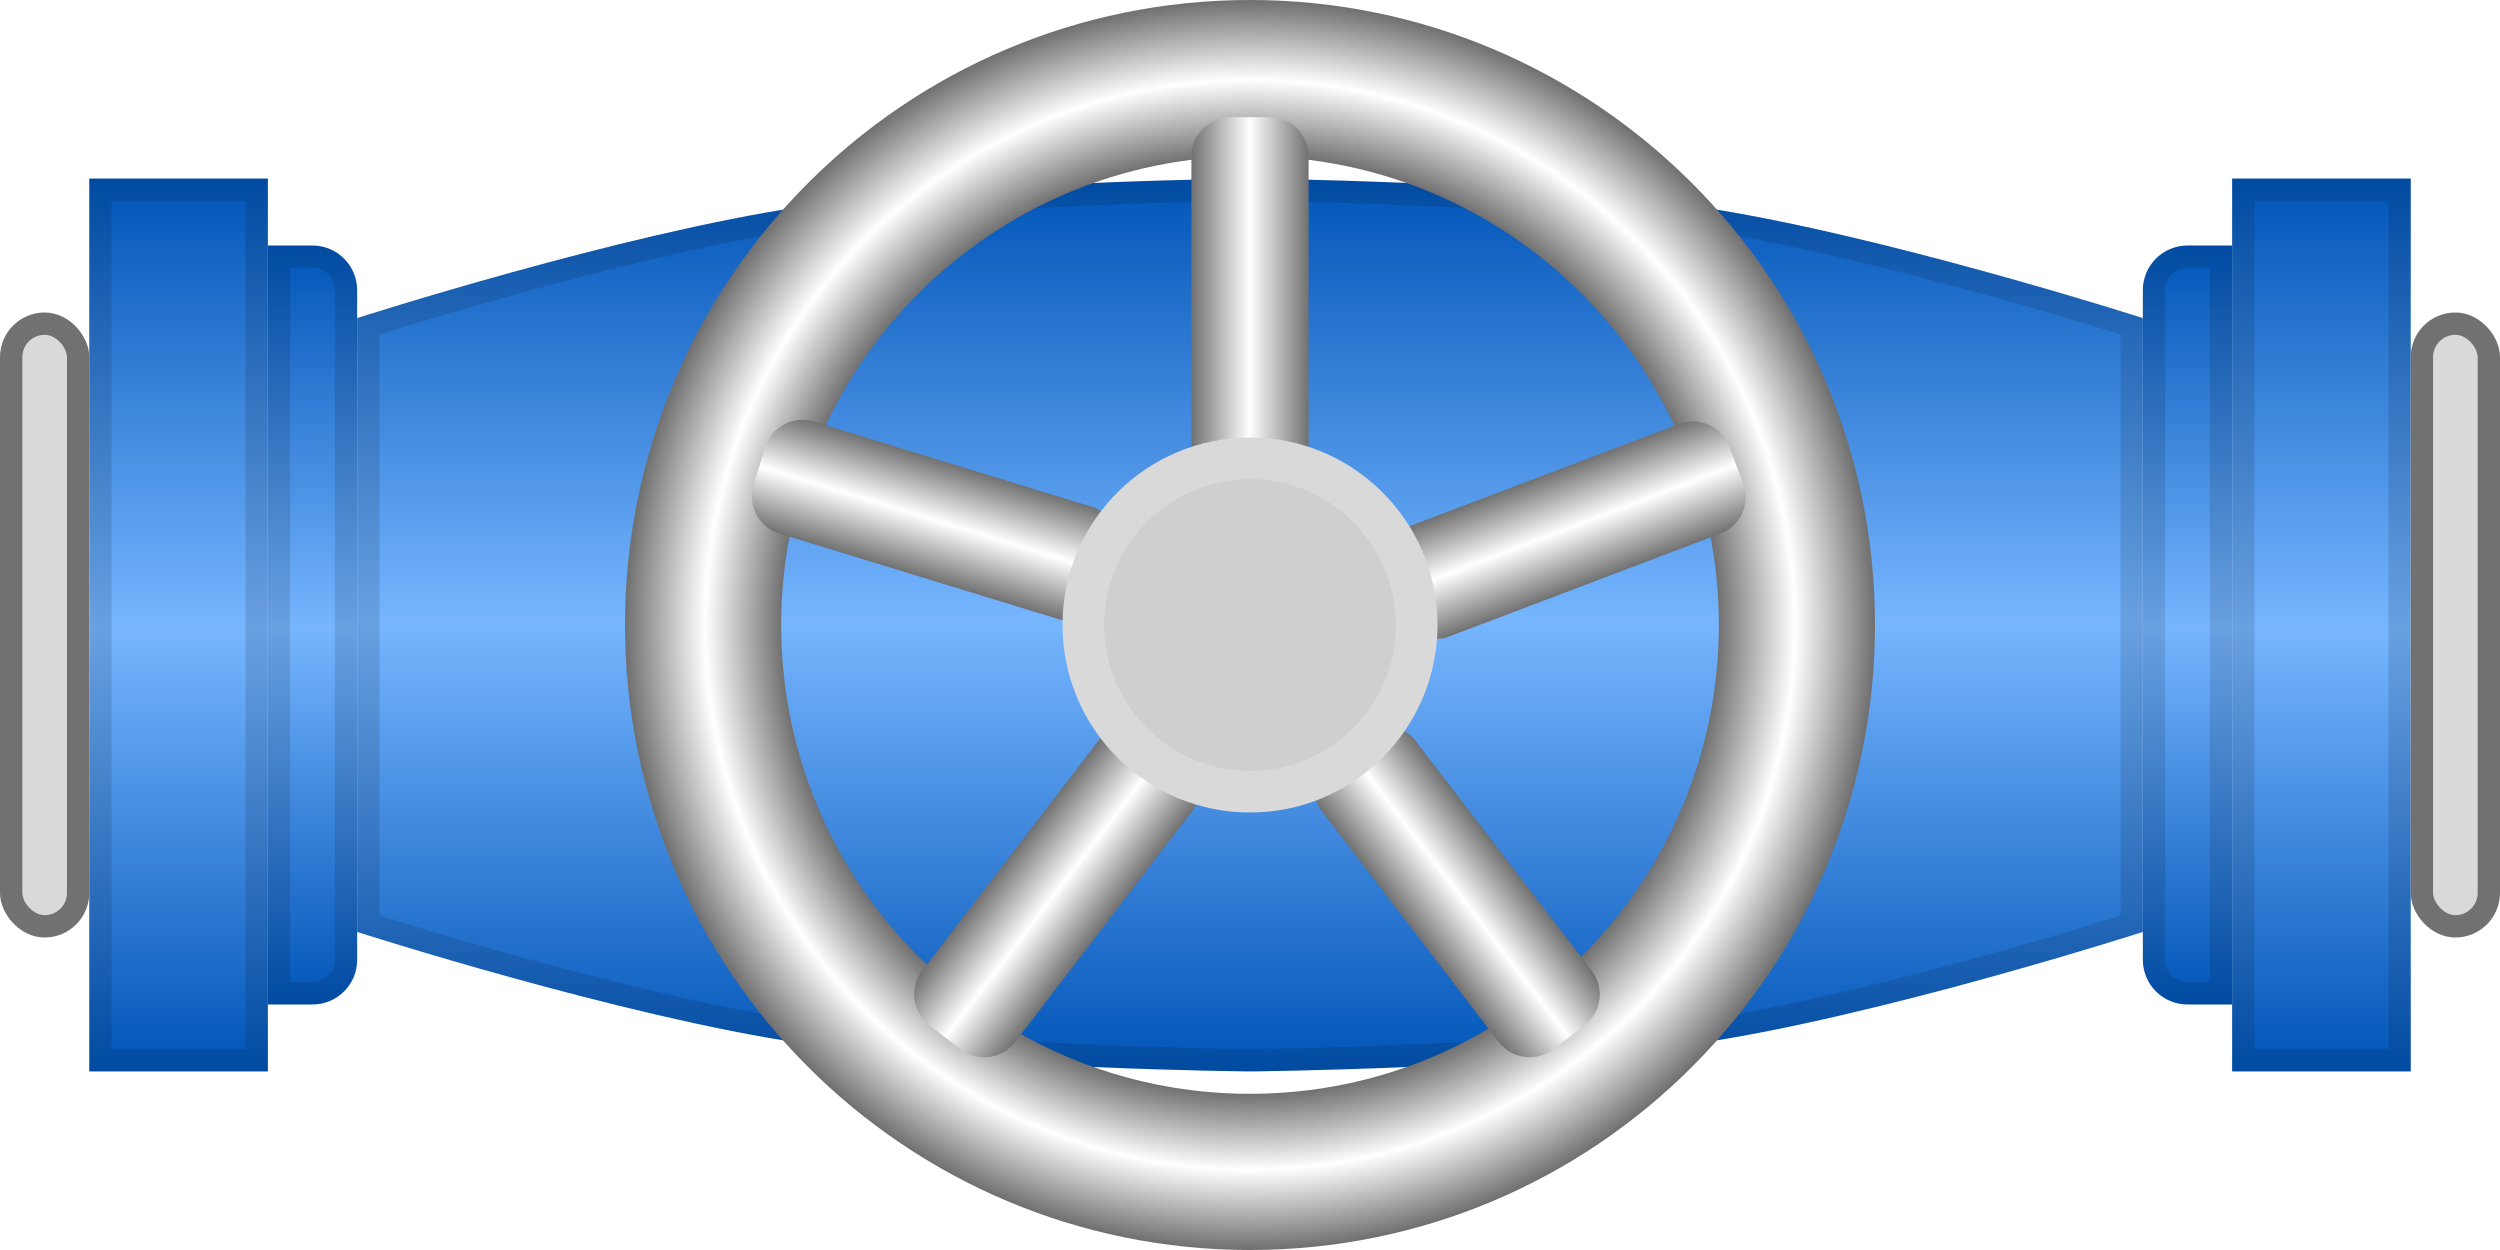 <svg xmlns="http://www.w3.org/2000/svg" xmlns:tb="https://thingsboard.io/svg" width="112" height="56" viewBox="0 0 112 56" fill="none">
<rect x="0.5" y="14.5" width="3" height="27" rx="1.5" fill="#D9D9D9" stroke="#727171"/><path d="M4 8H12V48H4V8Z" fill="url(#paint0_linear_838_19478)"/><path d="M4.5 8.5H11.5V47.5H4.5V8.5Z" stroke="black" stroke-opacity="0.12"/><path d="M12 11H14C15.105 11 16 11.895 16 13V43C16 44.105 15.105 45 14 45H12V11Z" fill="url(#paint1_linear_838_19478)"/><path d="M12.5 11.5H14C14.828 11.5 15.5 12.172 15.5 13V43C15.5 43.828 14.828 44.5 14 44.5H12.5V11.5Z" stroke="black" stroke-opacity="0.12"/><path d="M16 41.75V28L16 14.25C16 14.25 27.814 10.451 36 9.25C43.701 8.12 56 8 56 8C56 8 68.299 8.12 76 9.25C84.108 10.44 96 14.25 96 14.25V41.75C96 41.75 84.186 45.549 76 46.75C68.299 47.88 56 48 56 48C56 48 43.701 47.88 36 46.75C27.814 45.549 16 41.75 16 41.75Z" fill="url(#paint2_linear_838_19478)"/><path d="M16.673 41.438C16.61 41.419 16.552 41.401 16.5 41.384V28L16.5 14.616C16.552 14.6 16.61 14.581 16.673 14.562C17.011 14.456 17.503 14.303 18.119 14.116C19.352 13.742 21.08 13.231 23.064 12.682C27.036 11.584 32.011 10.341 36.073 9.745C39.896 9.184 44.875 8.872 48.909 8.701C50.924 8.615 52.698 8.565 53.969 8.536C54.605 8.522 55.114 8.513 55.464 8.507C55.639 8.505 55.775 8.503 55.866 8.502L55.97 8.5L55.996 8.5L55.997 8.5H56.003L56.004 8.5L56.03 8.5L56.134 8.502C56.182 8.502 56.241 8.503 56.313 8.504C56.378 8.505 56.452 8.506 56.536 8.507C56.886 8.513 57.395 8.522 58.031 8.536C59.302 8.565 61.076 8.615 63.091 8.701C67.125 8.872 72.104 9.184 75.927 9.745C79.95 10.335 84.925 11.578 88.907 12.678C90.896 13.227 92.632 13.74 93.87 14.115C94.49 14.302 94.984 14.455 95.324 14.561C95.388 14.581 95.447 14.6 95.5 14.616V41.384C95.448 41.401 95.39 41.419 95.327 41.438C94.989 41.544 94.497 41.697 93.881 41.884C92.648 42.258 90.92 42.769 88.936 43.318C84.964 44.416 79.989 45.659 75.927 46.255C72.104 46.816 67.125 47.128 63.091 47.299C61.076 47.385 59.302 47.435 58.031 47.464C57.395 47.478 56.886 47.487 56.536 47.493C56.361 47.495 56.225 47.497 56.134 47.498L56.03 47.5L56.004 47.5L56.003 47.5H55.997L55.996 47.5L55.97 47.5L55.866 47.498C55.775 47.497 55.639 47.495 55.464 47.493C55.114 47.487 54.605 47.478 53.969 47.464C52.698 47.435 50.924 47.385 48.909 47.299C44.875 47.128 39.896 46.816 36.073 46.255C32.011 45.659 27.036 44.416 23.064 43.318C21.08 42.769 19.352 42.258 18.119 41.884C17.503 41.697 17.011 41.544 16.673 41.438Z" stroke="black" stroke-opacity="0.12"/><path d="M96 13C96 11.895 96.895 11 98 11H100V45H98C96.895 45 96 44.105 96 43V13Z" fill="url(#paint3_linear_838_19478)"/><path d="M96.5 13C96.5 12.172 97.172 11.5 98 11.5H99.5V44.5H98C97.172 44.5 96.5 43.828 96.5 43V13Z" stroke="black" stroke-opacity="0.12"/><path d="M100 8H108V48H100V8Z" fill="url(#paint4_linear_838_19478)"/><path d="M100.5 8.5H107.5V47.5H100.5V8.5Z" stroke="black" stroke-opacity="0.12"/><rect x="108.5" y="14.5" width="3" height="27" rx="1.5" fill="#D9D9D9" stroke="#727171"/><path d="M84 28C84 43.464 71.464 56 56 56C40.536 56 28 43.464 28 28C28 12.536 40.536 0 56 0C71.464 0 84 12.536 84 28ZM34.997 28C34.997 39.6 44.4 49.003 56 49.003C67.6 49.003 77.004 39.6 77.004 28C77.004 16.4 67.6 6.997 56 6.997C44.4 6.997 34.997 16.4 34.997 28Z" fill="url(#paint5_radial_838_19478)"/><path d="M54.25 21C53.767 21 53.375 20.608 53.375 20.125V7C53.375 6.033 54.159 5.25 55.125 5.25H56.875C57.842 5.25 58.625 6.033 58.625 7V20.125C58.625 20.608 58.233 21 57.75 21H54.25Z" fill="url(#paint6_linear_838_19478)"/><path d="M62.435 24.778C62.264 24.326 62.491 23.82 62.943 23.649L75.215 18.995C76.119 18.652 77.129 19.107 77.472 20.01L78.093 21.647C78.435 22.55 77.981 23.561 77.077 23.904L64.805 28.558C64.353 28.729 63.848 28.502 63.676 28.05L62.435 24.778Z" fill="url(#paint7_linear_838_19478)"/><path d="M53.303 35.036C53.687 35.33 53.759 35.879 53.465 36.262L45.481 46.68C44.894 47.447 43.795 47.592 43.028 47.004L41.639 45.94C40.872 45.352 40.727 44.253 41.314 43.486L49.298 33.069C49.592 32.685 50.142 32.613 50.525 32.907L53.303 35.036Z" fill="url(#paint8_linear_838_19478)"/><path d="M59.319 35.036C58.936 35.33 58.863 35.879 59.157 36.262L67.141 46.68C67.729 47.447 68.828 47.592 69.595 47.004L70.984 45.94C71.751 45.352 71.896 44.253 71.308 43.486L63.324 33.069C63.03 32.685 62.481 32.613 62.097 32.907L59.319 35.036Z" fill="url(#paint9_linear_838_19478)"/><path d="M48.565 27.173C48.423 27.635 47.934 27.895 47.472 27.753L34.923 23.907C33.999 23.623 33.48 22.645 33.763 21.721L34.276 20.048C34.559 19.123 35.538 18.604 36.462 18.887L49.01 22.734C49.472 22.875 49.732 23.365 49.59 23.827L48.565 27.173Z" fill="url(#paint10_linear_838_19478)"/><g filter="url(#filter0_ii_838_19478)">
<circle cx="56" cy="28" r="8.4" fill="#D9D9D9"/>
</g><path d="M62.533 28C62.533 31.608 59.608 34.533 56 34.533C52.392 34.533 49.467 31.608 49.467 28C49.467 24.392 52.392 21.467 56 21.467C59.608 21.467 62.533 24.392 62.533 28Z" fill="black" fill-opacity="0.05"/><defs>
<filter id="filter0_ii_838_19478" x="46.725" y="18.725" width="18.55" height="18.55" filterUnits="userSpaceOnUse" color-interpolation-filters="sRGB">
<feFlood flood-opacity="0" result="BackgroundImageFix"/>
<feBlend mode="normal" in="SourceGraphic" in2="BackgroundImageFix" result="shape"/>
<feColorMatrix in="SourceAlpha" type="matrix" values="0 0 0 0 0 0 0 0 0 0 0 0 0 0 0 0 0 0 127 0" result="hardAlpha"/>
<feOffset dx="0.875" dy="-0.875"/>
<feGaussianBlur stdDeviation="0.875"/>
<feComposite in2="hardAlpha" operator="arithmetic" k2="-1" k3="1"/>
<feColorMatrix type="matrix" values="0 0 0 0 0 0 0 0 0 0 0 0 0 0 0 0 0 0 0.5 0"/>
<feBlend mode="normal" in2="shape" result="effect1_innerShadow_838_19478"/>
<feColorMatrix in="SourceAlpha" type="matrix" values="0 0 0 0 0 0 0 0 0 0 0 0 0 0 0 0 0 0 127 0" result="hardAlpha"/>
<feOffset dx="-0.875" dy="0.875"/>
<feGaussianBlur stdDeviation="0.875"/>
<feComposite in2="hardAlpha" operator="arithmetic" k2="-1" k3="1"/>
<feColorMatrix type="matrix" values="0 0 0 0 1 0 0 0 0 1 0 0 0 0 1 0 0 0 0.5 0"/>
<feBlend mode="normal" in2="effect1_innerShadow_838_19478" result="effect2_innerShadow_838_19478"/>
</filter>
<linearGradient id="paint0_linear_838_19478" x1="8" y1="8" x2="8" y2="48" gradientUnits="userSpaceOnUse">
<stop stop-color="#0054B7"/>
<stop offset="0.504" stop-color="#77B6FF"/>
<stop offset="1" stop-color="#0054B7"/>
</linearGradient>
<linearGradient id="paint1_linear_838_19478" x1="14" y1="11" x2="14" y2="45" gradientUnits="userSpaceOnUse">
<stop stop-color="#0054B7"/>
<stop offset="0.504" stop-color="#77B6FF"/>
<stop offset="1" stop-color="#0054B7"/>
</linearGradient>
<linearGradient id="paint2_linear_838_19478" x1="56" y1="48" x2="56" y2="8" gradientUnits="userSpaceOnUse">
<stop stop-color="#0054B7"/>
<stop offset="0.504" stop-color="#77B6FF"/>
<stop offset="1" stop-color="#0054B7"/>
</linearGradient>
<linearGradient id="paint3_linear_838_19478" x1="98" y1="11" x2="98" y2="45" gradientUnits="userSpaceOnUse">
<stop stop-color="#0054B7"/>
<stop offset="0.504" stop-color="#77B6FF"/>
<stop offset="1" stop-color="#0054B7"/>
</linearGradient>
<linearGradient id="paint4_linear_838_19478" x1="104" y1="8" x2="104" y2="48" gradientUnits="userSpaceOnUse">
<stop stop-color="#0054B7"/>
<stop offset="0.504" stop-color="#77B6FF"/>
<stop offset="1" stop-color="#0054B7"/>
</linearGradient>
<radialGradient id="paint5_radial_838_19478" cx="0" cy="0" r="1" gradientUnits="userSpaceOnUse" gradientTransform="translate(56 28) rotate(90) scale(28)">
<stop stop-color="#727171"/>
<stop offset="0.751" stop-color="#727171"/>
<stop offset="0.873" stop-color="white"/>
<stop offset="1" stop-color="#727171"/>
</radialGradient>
<linearGradient id="paint6_linear_838_19478" x1="53.375" y1="12.25" x2="58.625" y2="12.25" gradientUnits="userSpaceOnUse">
<stop stop-color="#727171"/>
<stop offset="0.498" stop-color="white"/>
<stop offset="1" stop-color="#727171"/>
</linearGradient>
<linearGradient id="paint7_linear_838_19478" x1="70.306" y1="20.857" x2="72.168" y2="25.765" gradientUnits="userSpaceOnUse">
<stop stop-color="#727171"/>
<stop offset="0.498" stop-color="white"/>
<stop offset="1" stop-color="#727171"/>
</linearGradient>
<linearGradient id="paint8_linear_838_19478" x1="48.675" y1="42.513" x2="44.508" y2="39.319" gradientUnits="userSpaceOnUse">
<stop stop-color="#727171"/>
<stop offset="0.498" stop-color="white"/>
<stop offset="1" stop-color="#727171"/>
</linearGradient>
<linearGradient id="paint9_linear_838_19478" x1="63.948" y1="42.513" x2="68.115" y2="39.319" gradientUnits="userSpaceOnUse">
<stop stop-color="#727171"/>
<stop offset="0.498" stop-color="white"/>
<stop offset="1" stop-color="#727171"/>
</linearGradient>
<linearGradient id="paint10_linear_838_19478" x1="39.943" y1="25.445" x2="41.481" y2="20.426" gradientUnits="userSpaceOnUse">
<stop stop-color="#727171"/>
<stop offset="0.498" stop-color="white"/>
<stop offset="1" stop-color="#727171"/>
</linearGradient>
</defs>
</svg>